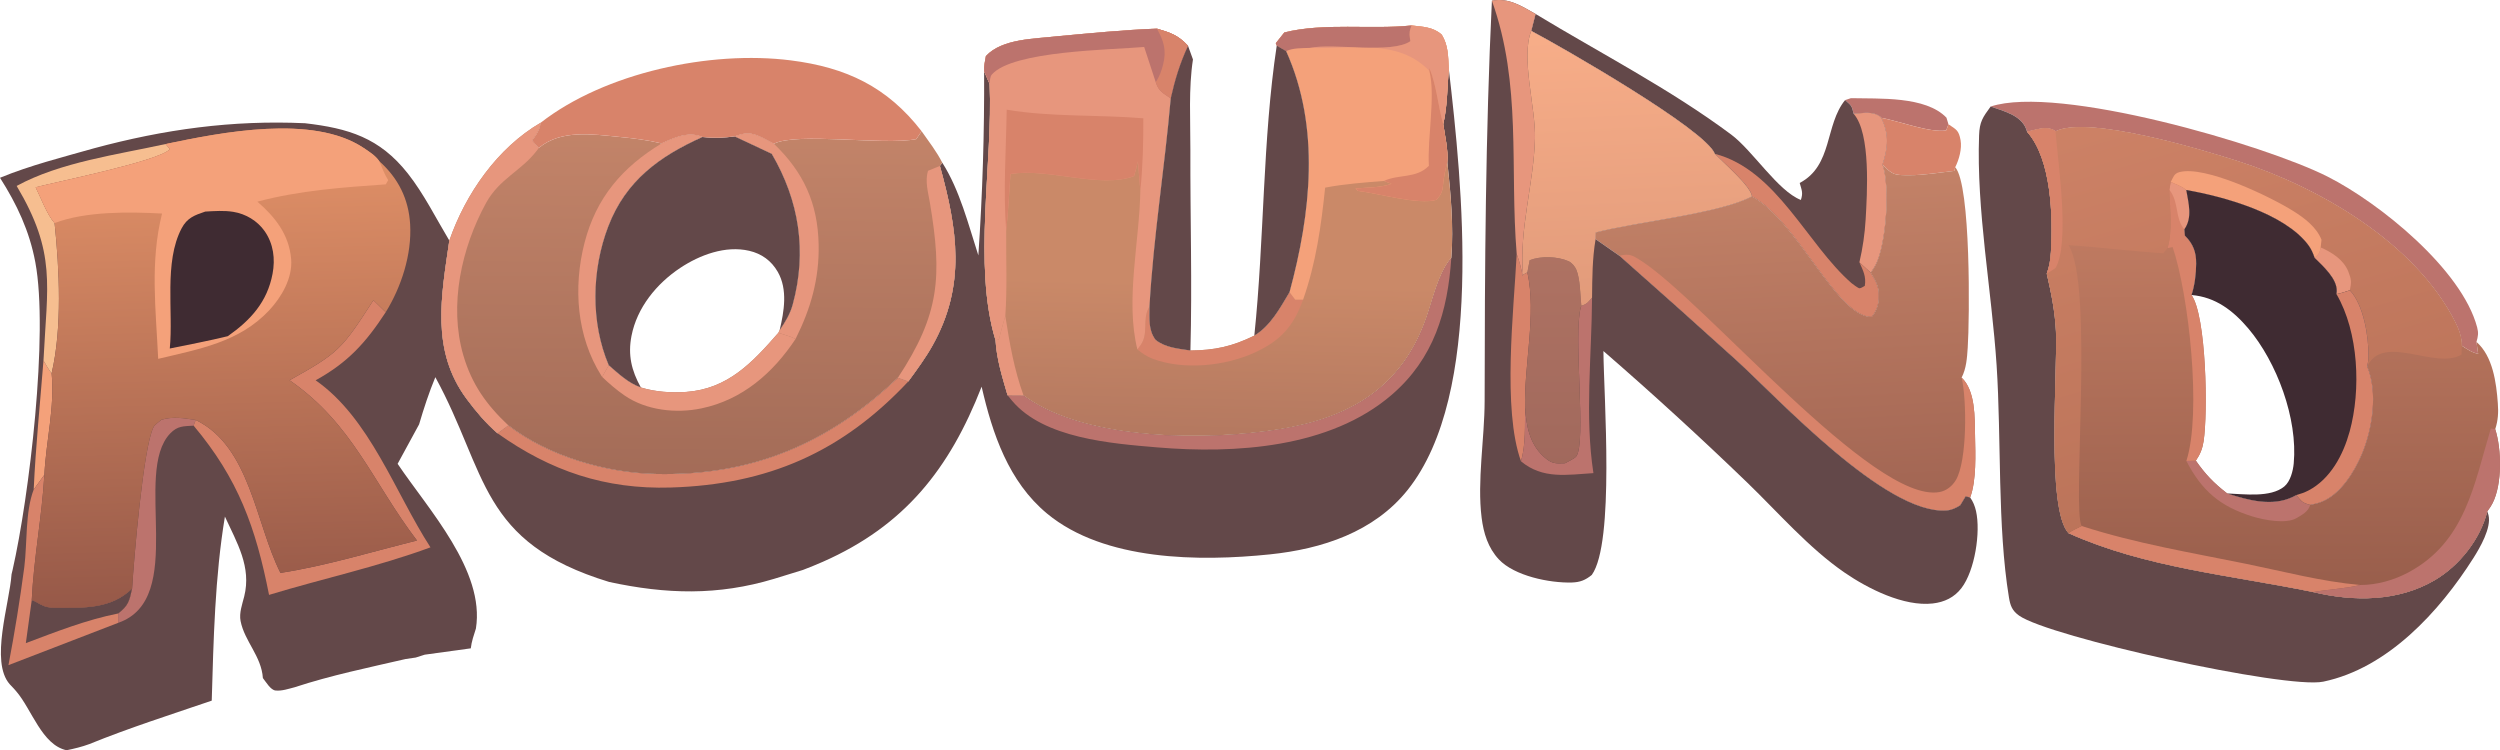 <svg width="1996" height="599" viewBox="0 0 1996 599" fill="none" xmlns="http://www.w3.org/2000/svg">
<path d="M1477.78 78.374C1500.12 78.953 1537.44 76.591 1554.05 93.957L1555.64 99.218L1553.85 104.094C1540.66 106.222 1515.95 96.556 1502.01 94.067C1501.75 93.749 1501.49 93.368 1501.16 93.114C1494.91 88.511 1487.19 90.417 1479.93 90.847C1478.56 84.272 1477.91 84.165 1473.12 79.919L1477.78 78.374Z" fill="#BC736D"/>
<path d="M1502.01 94.067C1515.95 96.556 1540.66 106.222 1553.85 104.094L1555.64 99.218C1561.96 103.509 1563.85 103.909 1565.32 111.87C1566.55 118.659 1564.11 127.482 1561.05 133.51L1560.37 136.432C1548.32 137.72 1536.17 139.955 1524.02 139.893C1512.43 139.838 1511.23 139.783 1502.99 131.373C1507.42 117.719 1508.42 107.299 1502.01 94.067Z" fill="#D8836A"/>
<path d="M1589.35 85.043C1643.08 67.374 1808.09 115.555 1858.41 141.035C1899.99 162.09 1965.58 215.207 1977.76 261.361C1978.97 265.893 1978.51 268.561 1977.21 272.982L1978.58 282.54C1973.46 281.411 1969.75 278.76 1965.45 275.978C1965.45 269.026 1963.17 263.053 1960.08 256.924C1928.26 194.047 1851.93 149.66 1787.06 128.809C1760.29 120.204 1666.86 91.719 1641.1 104.937C1640.8 104.67 1640.54 104.328 1640.19 104.133C1633.38 100.359 1625.53 103.704 1618.43 105.203C1618.14 104.361 1617.88 103.505 1617.55 102.679C1613.29 91.836 1599.28 88.605 1589.35 85.043Z" fill="#BC736D"/>
<path d="M1225.99 11.135C1277.96 42.62 1333.42 71.07 1382.17 107.422C1399.46 120.322 1419.39 152.454 1437.82 159.65C1439.74 153.85 1438.47 151.852 1436.88 146.081C1463.39 132.092 1456.87 99.852 1473.12 79.919C1477.91 84.165 1478.56 84.272 1479.93 90.847C1487.19 90.417 1494.91 88.511 1501.16 93.114C1501.49 93.368 1501.75 93.749 1502.01 94.067C1508.42 107.299 1507.42 117.719 1502.99 131.373C1509.21 148.479 1506.01 195.02 1497.55 211.368C1496.38 213.622 1495.04 215.679 1493.51 217.696C1496.38 222.348 1499.31 227.133 1499.86 232.687C1500.61 240.423 1499.21 247.255 1494.29 253.068C1466.09 252.766 1435.28 176.441 1398.78 156.781C1397.6 148.323 1375.75 129.72 1369.11 122.807C1361.75 103.408 1246.5 37.291 1222.54 24.681L1225.99 11.135Z" fill="#634849"/>
<path d="M1479.93 90.847C1487.19 90.417 1494.91 88.511 1501.16 93.114C1501.49 93.368 1501.75 93.749 1502.01 94.067C1508.42 107.299 1507.42 117.719 1502.99 131.373C1509.21 148.479 1506.01 195.02 1497.55 211.368C1496.38 213.622 1495.04 215.679 1493.51 217.696L1484.55 209.419C1487.22 197.955 1488.85 186.793 1489.54 175.055C1490.68 154.65 1493.8 106.417 1479.93 90.847Z" fill="#E7967D"/>
<path d="M1369.11 122.807C1418.54 135.586 1442.64 194.968 1478.2 226.018C1479.02 226.74 1483.74 230.243 1484.65 230.172C1486.18 230.048 1487.45 228.884 1488.85 228.239C1490.12 220.848 1487.45 215.952 1484.55 209.419L1493.51 217.696C1496.38 222.348 1499.31 227.133 1499.86 232.687C1500.61 240.423 1499.21 247.255 1494.29 253.068C1466.09 252.766 1435.28 176.441 1398.78 156.781C1397.6 148.323 1375.75 129.72 1369.11 122.807Z" fill="#D8836A"/>
<path d="M1985.87 408.231C1986.16 409.236 1986.55 410.222 1986.81 411.243C1989.32 421.302 1979.94 437.357 1974.77 445.539C1947.67 488.32 1906.34 533.498 1854.92 544.231C1825.19 550.442 1635.89 508.552 1611.98 491.459C1606.48 487.526 1605.01 483.515 1603.94 476.969C1594.63 420.424 1597.95 350.27 1594.1 291.779C1590.16 231.893 1577.89 167.816 1580.1 108.128C1580.49 97.152 1583 93.716 1589.35 85.043C1599.28 88.605 1613.29 91.836 1617.55 102.679C1617.88 103.505 1618.14 104.361 1618.43 105.203C1638 127.173 1639.14 172.976 1637.45 201.338C1637.09 207.314 1636.24 212.894 1634.13 218.529C1637.71 233.838 1640.71 248.8 1641.46 264.54C1642.95 295.02 1633.51 406.113 1651.49 425.681C1713.17 453.409 1781.29 459.177 1846.91 472.717C1879.28 480.486 1914.55 480.444 1943.99 463.143C1963.66 451.574 1980.27 430.503 1985.87 408.231Z" fill="#634849"/>
<path d="M1502.99 131.373C1511.23 139.783 1512.43 139.838 1524.02 139.893C1536.17 139.955 1548.32 137.72 1560.37 136.432L1561.05 133.51C1573.62 147.698 1572.58 254.653 1571.02 277.689C1570.46 285.907 1569.97 294.021 1566.16 301.484C1577.33 312.132 1576.58 333.405 1576.88 347.928C1577.17 362.584 1578.08 383.519 1572.97 397.189L1569.39 396.252L1565.02 403.461C1561.57 405.602 1558.18 407.264 1554.05 407.557C1505.36 411.002 1419.45 317.796 1386.01 287.339C1355.16 259.434 1324.14 231.719 1292.94 204.195L1273.92 190.954L1274.11 185.553C1307.66 176.945 1373.18 170.503 1398.78 156.781C1435.28 176.441 1466.09 252.766 1494.29 253.068C1499.21 247.255 1500.61 240.423 1499.86 232.687C1499.31 227.133 1496.38 222.348 1493.51 217.696C1495.04 215.679 1496.38 213.622 1497.55 211.368C1506.01 195.02 1509.21 148.479 1502.99 131.373Z" fill="url(#paint0_linear_275_19007)"/>
<path d="M1292.94 204.195C1300.79 202.369 1303.13 203.586 1310.03 208.024C1361.55 241.197 1495.85 402.108 1548.35 392.885C1554.05 391.886 1558.71 388.086 1561.57 383.268C1570.66 367.942 1570.36 319.442 1566.16 301.484C1577.33 312.132 1576.58 333.405 1576.88 347.928C1577.17 362.584 1578.08 383.519 1572.97 397.189L1569.39 396.252L1565.02 403.461C1561.57 405.602 1558.18 407.264 1554.05 407.557C1505.36 411.002 1419.45 317.796 1386.01 287.339C1355.16 259.434 1324.14 231.719 1292.94 204.195Z" fill="#D8836A"/>
<path d="M1191.13 0.555C1204.44 -2.021 1214.83 4.859 1225.99 11.135L1222.54 24.681C1246.5 37.291 1361.75 103.408 1369.11 122.807C1375.75 129.72 1397.6 148.323 1398.78 156.781C1373.18 170.503 1307.66 176.945 1274.11 185.553L1273.92 190.954L1292.94 204.195C1324.14 231.719 1355.16 259.434 1386.01 287.339C1419.45 317.796 1505.36 411.002 1554.05 407.557C1558.18 407.264 1561.57 405.602 1565.02 403.461L1569.39 396.252L1572.97 397.189C1575.35 400.52 1576.75 404.07 1577.66 408.048C1581.44 424.861 1576.75 455.436 1566.07 469.461C1560.33 477.008 1552.39 480.75 1543.11 481.81C1519.95 484.455 1491.26 469.903 1472.86 457.264C1444.27 437.637 1420.01 409.47 1395.1 385.396C1357.73 349.332 1319.42 314.29 1280.17 280.269C1280.46 316.651 1289.29 433.333 1270.89 459.024C1265.78 463.188 1261.51 464.89 1254.9 465.075C1237.22 465.576 1209.07 459.838 1196.67 446.606C1188.05 437.413 1184.46 425.61 1182.93 413.351C1179.26 383.964 1185.29 350.189 1185.33 320.203C1185.44 213.294 1186.02 107.39 1191.13 0.555Z" fill="#634849"/>
<path d="M1210.93 202.744C1213.11 208.746 1214.72 214.312 1215.67 220.63L1215.96 219.339L1219.45 217.448C1226.87 250.814 1216.78 290.849 1217.6 325.304C1217.38 339.417 1218.32 354.672 1214.37 368.303C1199.42 326.801 1208.59 248.299 1210.93 202.744Z" fill="#D8836A"/>
<path d="M1262.52 244.148C1267.24 242.691 1267.89 241.305 1271.09 237.632C1270.86 283.353 1265.19 332.562 1272.19 377.747C1251.19 379.032 1231.7 382.803 1214.37 368.303C1218.32 354.672 1217.38 339.417 1217.6 325.304C1218.59 339.879 1221.13 354.441 1232.7 364.776C1238.9 370.307 1241.71 370.19 1249.46 369.887C1251.64 368.573 1256.92 366.273 1258.38 364.497C1266.88 354.242 1255.91 267.78 1262.06 245.589C1262.2 245.104 1262.36 244.626 1262.52 244.148Z" fill="#BC736D"/>
<path d="M1191.13 0.555C1204.44 -2.021 1214.83 4.859 1225.99 11.135L1222.54 24.681C1214.08 46.049 1226.19 86.064 1225.53 110.672C1224.57 146.803 1212.79 182.833 1215.96 219.339L1215.67 220.63C1214.72 214.312 1213.11 208.746 1210.93 202.744C1205.26 133.849 1215.17 67.534 1191.13 0.555Z" fill="#E7967D"/>
<path d="M1219.45 217.448L1221.28 207.757C1230.23 204.214 1243.63 204.676 1252.39 208.586C1254.93 209.722 1257.51 212.809 1258.58 215.412C1261.71 223.077 1261.67 235.751 1262.52 244.148C1262.36 244.626 1262.2 245.104 1262.06 245.589C1255.91 267.78 1266.88 354.242 1258.38 364.497C1256.92 366.273 1251.64 368.573 1249.46 369.887C1241.71 370.19 1238.9 370.307 1232.7 364.776C1221.13 354.441 1218.59 339.879 1217.6 325.304C1216.78 290.849 1226.87 250.814 1219.45 217.448Z" fill="url(#paint1_linear_275_19007)"/>
<path d="M1222.54 24.681C1246.5 37.291 1361.75 103.408 1369.11 122.807C1375.75 129.72 1397.6 148.323 1398.78 156.781C1373.18 170.503 1307.66 176.945 1274.11 185.553L1273.92 190.954C1271.28 206.491 1271.28 221.928 1271.09 237.632C1267.89 241.305 1267.24 242.691 1262.52 244.148C1261.67 235.751 1261.71 223.077 1258.58 215.412C1257.51 212.809 1254.93 209.722 1252.39 208.586C1243.63 204.676 1230.23 204.214 1221.28 207.757L1219.45 217.448L1215.96 219.339C1212.79 182.833 1224.57 146.803 1225.53 110.672C1226.19 86.064 1214.08 46.049 1222.54 24.681Z" fill="url(#paint2_linear_275_19007)"/>
<path d="M1641.1 104.937C1666.86 91.719 1760.29 120.204 1787.06 128.809C1851.93 149.66 1928.26 194.047 1960.08 256.924C1963.17 263.053 1965.45 269.026 1965.45 275.978C1969.75 278.76 1973.46 281.411 1978.58 282.54L1977.21 272.982C1990.3 284.414 1993.1 305.583 1994.27 322.064C1994.83 329.312 1994.47 335.699 1992.19 342.661C1997.33 358.683 1997.85 386.408 1990.1 401.653C1989.06 403.686 1987.95 405.413 1986.59 407.232L1985.87 408.231C1980.27 430.503 1963.66 451.574 1943.99 463.143C1914.55 480.444 1879.28 480.486 1846.91 472.717C1781.29 459.177 1713.17 453.409 1651.49 425.681C1633.51 406.113 1642.95 295.02 1641.46 264.54C1640.71 248.8 1637.71 233.838 1634.13 218.529C1636.24 212.894 1637.09 207.314 1637.45 201.338C1639.14 172.976 1638 127.173 1618.43 105.203C1625.53 103.704 1633.38 100.359 1640.19 104.133C1640.54 104.328 1640.8 104.67 1641.1 104.937ZM1745.5 151.686C1747.29 162.25 1750.65 173.601 1743.97 183.107L1744.4 188.084C1751.04 194.74 1753.51 201.289 1753.42 210.555C1753.35 218.655 1752.28 227.846 1749.7 235.543C1761.59 252.268 1762.89 329.501 1759.34 352.388C1758.4 358.342 1756.58 362.837 1753.16 367.789C1760.52 378.349 1767.39 385.643 1777.58 393.474C1777.78 393.633 1777.97 393.806 1778.17 393.971C1794.61 399.268 1814.05 404.759 1830.69 396.665C1831.61 396.219 1832.52 395.715 1833.43 395.24C1837.57 400.293 1837.83 401.347 1844.41 403.097C1847.5 402.502 1850.63 401.818 1853.59 400.647C1868.63 394.664 1879.51 377.116 1885.57 362.899C1894.17 342.716 1898.66 313.326 1890 292.606C1890.55 290.036 1890.91 287.449 1890.97 284.821C1891.33 269.367 1887.16 243.263 1876.12 231.776C1872.54 232.944 1869.12 234.17 1865.44 234.827C1865.51 234.063 1865.64 233.305 1865.67 232.54C1866.03 222.396 1854.6 212.415 1848.02 205.88C1846.75 202.099 1845.19 198.547 1842.74 195.342C1823.63 170.214 1775.66 156.983 1745.5 151.686Z" fill="url(#paint3_linear_275_19007)"/>
<path d="M1745.6 368.03L1753.16 367.789C1760.52 378.349 1767.39 385.643 1777.58 393.474C1777.78 393.633 1777.97 393.806 1778.17 393.971C1794.61 399.268 1814.05 404.759 1830.69 396.665C1831.61 396.219 1832.52 395.715 1833.43 395.24C1837.57 400.293 1837.83 401.347 1844.41 403.097C1843.13 408.302 1838.12 410.999 1833.56 413.654C1825.16 418.56 1807.61 415.17 1798.59 412.411C1772.53 404.421 1757.88 391.805 1745.6 368.03Z" fill="#BC736D"/>
<path d="M1651.49 425.681C1654.71 423.326 1658.45 421.745 1662 419.968C1705.51 434 1749.05 441.134 1793.67 450.237C1824.05 456.438 1853.23 464.249 1884.33 467.057C1872.05 470.147 1859.32 470.382 1846.91 472.717C1781.29 459.177 1713.17 453.409 1651.49 425.681Z" fill="#D8836A"/>
<path d="M1733.13 145.264C1737.2 147.132 1742.21 148.781 1745.5 151.686C1747.29 162.25 1750.65 173.601 1743.97 183.107L1744.4 188.084C1751.04 194.74 1753.51 201.289 1753.42 210.555C1753.35 218.655 1752.28 227.846 1749.7 235.543C1761.59 252.268 1762.89 329.501 1759.34 352.388C1758.4 358.342 1756.58 362.837 1753.16 367.789L1745.6 368.03C1757.94 329.927 1747.59 235.335 1734.63 197.229L1730.49 198.111C1734.85 184.323 1732.28 165.936 1732.02 151.498L1733.13 145.264Z" fill="#D8836A"/>
<path d="M1733.13 145.264C1737.2 147.132 1742.21 148.781 1745.5 151.686C1747.29 162.25 1750.65 173.601 1743.97 183.107C1736.22 174.02 1740.06 161.694 1732.02 151.498L1733.13 145.264Z" fill="#E7967D"/>
<path d="M1884.33 467.057C1897.55 467.096 1911.17 463.257 1922.79 457.049C1968.55 432.643 1975.29 386.473 1988.7 342.095L1992.19 342.661C1997.33 358.683 1997.85 386.408 1990.1 401.653C1989.06 403.686 1987.95 405.413 1986.59 407.232L1985.87 408.231C1980.27 430.503 1963.66 451.574 1943.99 463.143C1914.55 480.444 1879.28 480.486 1846.91 472.717C1859.32 470.382 1872.05 470.147 1884.33 467.057Z" fill="#BC736D"/>
<path d="M1641.1 104.937C1666.86 91.719 1760.29 120.204 1787.06 128.809C1851.93 149.66 1928.26 194.047 1960.08 256.924C1963.17 263.053 1965.45 269.026 1965.45 275.978L1965.29 283.103C1944.45 295.612 1902.63 265.616 1890 292.606C1890.55 290.036 1890.91 287.449 1890.97 284.821C1891.33 269.367 1887.16 243.263 1876.12 231.776C1872.54 232.944 1869.12 234.17 1865.44 234.827C1865.51 234.063 1865.64 233.305 1865.67 232.54C1866.03 222.396 1854.6 212.415 1848.02 205.88C1846.75 202.099 1845.19 198.547 1842.74 195.342C1823.63 170.214 1775.66 156.983 1745.5 151.686C1742.21 148.781 1737.2 147.132 1733.13 145.264L1732.02 151.498C1732.28 165.936 1734.85 184.323 1730.49 198.111L1727.2 202.2C1701.9 200.613 1676.72 197.389 1651.45 195.707C1671.97 227.081 1654.09 407.466 1662 419.968C1658.45 421.745 1654.71 423.326 1651.49 425.681C1633.51 406.113 1642.95 295.02 1641.46 264.54C1640.71 248.8 1637.71 233.838 1634.13 218.529C1636.24 212.894 1637.09 207.314 1637.45 201.338C1639.14 172.976 1638 127.173 1618.43 105.203C1625.53 103.704 1633.38 100.359 1640.19 104.133C1640.54 104.328 1640.8 104.67 1641.1 104.937Z" fill="url(#paint4_linear_275_19007)"/>
<path d="M1852.81 197.558C1861.79 201.439 1871.14 207.347 1874.92 216.892C1877.49 223.389 1877.43 225.253 1876.12 231.776C1872.54 232.944 1869.12 234.17 1865.44 234.827C1865.51 234.063 1865.64 233.305 1865.67 232.54C1866.03 222.396 1854.6 212.415 1848.02 205.88C1851.6 202.503 1851.89 202.35 1852.81 197.558Z" fill="#E7967D"/>
<path d="M1618.43 105.203C1625.53 103.704 1633.38 100.359 1640.19 104.133C1640.54 104.328 1640.8 104.67 1641.1 104.937C1643.05 129.688 1652.82 193.986 1641.1 214.039L1634.13 218.529C1636.24 212.894 1637.09 207.314 1637.45 201.338C1639.14 172.976 1638 127.173 1618.43 105.203Z" fill="#D8836A"/>
<path d="M1733.13 145.264C1735.21 141.513 1735.64 138.618 1740 137.437C1760.65 131.854 1812.72 157.129 1830.76 168.379C1839.81 174.02 1849.49 181.298 1853.49 191.455L1852.81 197.558C1851.89 202.35 1851.6 202.503 1848.02 205.88C1846.75 202.099 1845.19 198.547 1842.74 195.342C1823.63 170.214 1775.66 156.983 1745.5 151.686C1742.21 148.781 1737.2 147.132 1733.13 145.264Z" fill="#F4A17A"/>
<path d="M1745.5 151.686C1775.66 156.983 1823.63 170.214 1842.74 195.342C1845.19 198.547 1846.75 202.099 1848.02 205.88C1854.6 212.415 1866.03 222.396 1865.67 232.54C1865.64 233.305 1865.51 234.063 1865.44 234.827C1869.12 234.17 1872.54 232.944 1876.12 231.776C1887.16 243.263 1891.33 269.367 1890.97 284.821C1890.91 287.449 1890.55 290.036 1890 292.606C1898.66 313.326 1894.17 342.716 1885.57 362.899C1879.51 377.116 1868.63 394.664 1853.59 400.647C1850.63 401.818 1847.5 402.502 1844.41 403.097C1837.83 401.347 1837.57 400.293 1833.43 395.24C1832.52 395.715 1831.61 396.219 1830.69 396.665C1814.05 404.759 1794.61 399.268 1778.17 393.971C1777.97 393.806 1777.78 393.633 1777.58 393.474C1767.39 385.643 1760.52 378.349 1753.16 367.789C1756.58 362.837 1758.4 358.342 1759.34 352.388C1762.89 329.501 1761.59 252.268 1749.7 235.543C1752.28 227.846 1753.35 218.655 1753.42 210.555C1753.51 201.289 1751.04 194.74 1744.4 188.084L1743.97 183.107C1750.65 173.601 1747.29 162.25 1745.5 151.686ZM1749.7 235.543C1761.59 252.268 1762.89 329.501 1759.34 352.388C1758.4 358.342 1756.58 362.837 1753.16 367.789C1760.52 378.349 1767.39 385.643 1777.58 393.474C1777.78 393.633 1777.97 393.806 1778.17 393.971C1791.78 394.469 1812.78 397.495 1823.79 388.399C1828.61 384.404 1830.76 376.02 1831.31 369.992C1834.64 334.261 1817.83 289.167 1795.07 262.282C1782.92 247.961 1768.82 237.105 1749.7 235.543Z" fill="#3F2B32"/>
<path d="M1876.12 231.776C1887.16 243.263 1891.33 269.367 1890.97 284.821C1890.91 287.449 1890.55 290.036 1890 292.606C1898.66 313.326 1894.17 342.716 1885.57 362.899C1879.51 377.116 1868.63 394.664 1853.59 400.647C1850.63 401.818 1847.5 402.502 1844.41 403.097C1837.83 401.347 1837.57 400.293 1833.43 395.24C1836.82 394.3 1839.88 393.256 1843.04 391.626C1860.69 382.429 1870.88 363.02 1875.96 344.522C1885.08 311.338 1883.22 265.314 1865.44 234.827C1869.12 234.17 1872.54 232.944 1876.12 231.776Z" fill="#D8836A"/>
<path d="M1025.41 25.918C1057.16 17.954 1094.22 23.754 1126.98 20.329C1135.67 21.347 1144.33 21.49 1151.09 27.71C1156.36 36.267 1156.2 45.102 1156.7 54.856C1167.44 147.356 1185.23 314.23 1123.9 391.135C1097.04 424.816 1055.41 438.314 1013.95 442.611C957.725 448.441 881.723 447.94 835.985 410.046C805.259 384.589 792.34 346.275 783.733 308.723C758.104 374.423 722.249 419.708 657.043 448.497C651.767 450.811 646.437 452.994 641.053 455.045L618.084 462.125C573.069 475.714 531.844 474.438 486.362 464.636C382.393 432.936 389.392 377.673 347.577 301.142C342.438 313.528 338.403 325.962 334.603 338.815L317.46 370.307C341.999 406.773 387.379 455.599 379.967 501.837C378.29 507.079 376.502 512.141 375.88 517.635L339.084 522.698L331.91 524.988L323.957 526.139C294.283 533.01 264.196 539.179 235.245 548.704C230.399 549.94 224.957 551.853 219.92 551.291C216.025 550.858 212.394 544.521 209.886 541.362C208.694 523.849 195.31 512.131 192.086 495.887C190.796 489.384 193.408 482.48 194.974 476.221C200.895 452.567 189.197 433.427 179.571 412.437C171.579 460.641 170.495 510.566 169.052 559.391C136.382 570.553 103.276 581.071 71.293 594.084C65.285 596.31 59.413 597.695 53.144 599C33.413 594.728 25.401 566.366 12.929 551.909L11.069 549.784C9.952 548.633 8.825 547.488 7.764 546.284C-8.151 528.254 7.643 481.791 9.22 458.471C9.515 457.335 9.79 456.193 10.047 455.045C23.327 396.623 38.871 266.407 28.192 209.364C23.519 184.388 13.508 163.145 0 141.933C24.144 131.968 49.91 125.556 75.009 118.405C131.041 103.294 185.397 95.717 243.533 98.388C278.167 102.412 303.031 109.908 325.602 138.501C338.456 154.784 348.063 174.287 358.741 192.063C371.764 154.611 397.1 118.139 431.737 97.929C431.493 98.948 431.268 99.969 431.007 100.981C429.871 105.36 427.481 108.519 424.807 112.074C426.552 114.225 428.034 116.343 430.248 118.031C448.052 103.372 472.665 107.172 494.39 109.309C505.782 110.432 517.085 111.792 528.226 114.508C529.704 113.818 531.194 113.152 532.694 112.51C542.222 108.48 550.732 105.298 560.88 109.377C570.008 110.5 577.485 110.149 586.515 108.909C595.386 105.727 599.388 105.516 608.324 109.813C611.538 111.392 614.715 113.04 617.856 114.755C636.396 105.405 705.279 116.18 731.54 111.082L735.806 104.758C741.544 112.933 747.82 121.001 752.34 129.922C766.278 151.81 773.169 179.33 781.112 203.924C784.453 154.963 785.988 105.944 785.716 56.87C785.511 52.634 786.364 48.912 787.127 44.767C800.283 30.658 826.232 31.1 844.377 28.927C870.762 26.513 897.133 23.868 923.622 22.863C934.337 25.983 940.788 28.143 948.532 36.605L952.463 47.461L953.537 47.858C958.601 54.602 956.331 71.633 956.358 80.514C970.914 65.211 997.065 38.075 1018.59 34.503L1025.41 25.918ZM1025.41 25.918L1018.59 34.503C997.065 38.075 970.914 65.211 956.358 80.514C956.331 71.633 958.601 54.602 953.537 47.858L952.463 47.461L948.532 36.605C940.788 28.143 934.337 25.983 923.622 22.863C897.133 23.868 870.762 26.513 844.377 28.927C826.232 31.1 800.283 30.658 787.127 44.767C786.364 48.912 785.511 52.634 785.716 56.87L790.096 66.932C792.9 129.789 776.513 211.482 794.828 271.638C795.714 286.86 800.231 301.032 804.448 315.58L817.165 315.678C817.735 316.098 818.298 316.53 818.878 316.944C867.994 352.05 964.01 351.959 1021.38 342.732C1078.29 333.581 1119.51 309.188 1138.93 253.287C1144.11 238.409 1147.93 220.054 1157.48 207.396C1157.88 206.865 1158.32 206.358 1158.73 205.841C1160.69 180.387 1158.23 154.501 1155.54 129.2C1156.32 119.668 1153.65 108.574 1152.27 99.081C1155.59 85.134 1155.51 69.193 1156.7 54.856C1156.2 45.102 1156.36 36.267 1151.09 27.71C1144.33 21.49 1135.67 21.347 1126.98 20.329C1094.22 23.754 1057.16 17.954 1025.41 25.918ZM431.737 97.929C397.1 118.139 371.764 154.611 358.741 192.063C352.325 236.561 343.764 279.83 372.695 318.691C380.055 328.574 387.874 337.869 397.211 345.937L405.811 339.577C437.807 364.191 483.647 377.49 523.364 378.411C599.958 380.187 661.465 354.334 716.911 301.539L725.235 304.503C731.931 295.326 738.9 285.878 744.465 275.955C771.534 227.673 764.383 183.012 750.415 132.456L752.34 129.922C747.82 121.001 741.544 112.933 735.806 104.758L731.54 111.082C705.279 116.18 636.396 105.405 617.856 114.755C614.715 113.04 611.538 111.392 608.324 109.813C599.388 105.516 595.386 105.727 586.515 108.909C577.485 110.149 570.008 110.5 560.88 109.377C550.732 105.298 542.222 108.48 532.694 112.51C531.194 113.152 529.704 113.818 528.226 114.508C517.085 111.792 505.782 110.432 494.39 109.309C472.665 107.172 448.052 103.372 430.248 118.031C428.034 116.343 426.552 114.225 424.807 112.074C427.481 108.519 429.871 105.36 431.007 100.981C431.268 99.969 431.493 98.948 431.737 97.929Z" fill="#634849"/>
<path d="M26.903 390.868C28.488 356.536 32.002 322.132 34.712 287.866C36.773 291.197 38.717 295.052 41.212 298.052C43.856 325.103 36.724 352.112 35.422 379.062L26.903 390.868Z" fill="#F4A17A"/>
<path d="M105.484 469.854C106.822 447.638 114.368 356.269 122.659 340.823C123.538 339.186 127.195 336.597 128.69 335.207C138.277 332.299 146.575 333.877 156.273 335.308L154.576 339.837C146.575 340.38 141.834 339.876 135.897 346.064C105.783 377.451 149.779 478.163 94.356 497.273L94.323 489.81C102.569 483.6 103.38 479.585 105.484 469.854Z" fill="#BC736D"/>
<path d="M13.3 148.446C48.126 129.463 93.649 123.474 132.24 114.983L135.806 119.079C127.208 128.588 45.924 145.027 28.505 149.536C32.875 158.359 37.297 170.738 43.579 178.116C47.448 214.774 49.741 262.061 41.212 298.052C38.717 295.052 36.773 291.197 34.712 287.866C37.666 227.602 45.205 202.158 13.3 148.446Z" fill="#F6BE90"/>
<path d="M26.903 390.868L35.422 379.062C33.451 412.668 26.945 445.65 25.32 479.237C25.655 479.273 26.02 479.204 26.332 479.338C28.068 480.066 30.179 481.4 31.888 482.324C36.291 484.706 39.284 485.177 44.312 485.213C67.105 485.382 88.79 486.231 105.484 469.854C103.38 479.585 102.569 483.6 94.323 489.81L94.356 497.273L6.748 531.052C11.726 505.047 15.948 478.92 19.416 452.671C21.816 433.528 20.057 408.702 26.903 390.868Z" fill="#D8836A"/>
<path d="M25.32 479.237C25.655 479.273 26.02 479.204 26.332 479.338C28.068 480.066 30.179 481.4 31.888 482.324C36.291 484.706 39.284 485.177 44.312 485.213C67.105 485.382 88.79 486.231 105.484 469.854C103.38 479.585 102.569 483.6 94.323 489.81C69.124 494.778 44.589 504.463 20.627 513.468L25.32 479.237Z" fill="#634849"/>
<path d="M716.911 301.539L725.235 304.503C672.342 360.961 613.157 386.879 535.582 389.238C483.207 390.832 439.543 376.026 397.211 345.937L405.811 339.577C437.807 364.191 483.647 377.49 523.364 378.411C599.958 380.187 661.465 354.334 716.911 301.539Z" fill="#D8836A"/>
<path d="M817.165 315.678C817.735 316.098 818.298 316.53 818.878 316.944C867.994 352.05 964.01 351.959 1021.38 342.732C1078.29 333.581 1119.51 309.188 1138.93 253.287C1144.11 238.409 1147.93 220.054 1157.48 207.396C1157.88 206.865 1158.32 206.358 1158.73 205.841C1155.89 248.605 1144.83 286.21 1111.12 315.249C1061.78 357.756 986.057 362.441 923.971 357.196C887.025 354.076 833.328 350.003 808.04 319.963C806.82 318.52 805.623 317.06 804.448 315.58L817.165 315.678Z" fill="#BC736D"/>
<path d="M231.178 303.592C270.869 281.453 272.845 278.821 298.129 239.678L307.954 249.269C292.056 273.649 277.786 289.382 252 303.634C295.378 333.854 315.389 393.327 343.682 437.006C301.552 452.534 257.699 461.907 214.807 474.962C204.161 421.045 190.288 382.37 154.576 339.837L156.273 335.308C199.856 356.461 204.005 418.14 223.925 457.404C260.177 451.821 297.191 440.422 332.9 431.537C297.351 384.872 281.671 338.464 231.178 303.592Z" fill="#D8836A"/>
<path d="M132.24 114.983C177.027 105.627 249.522 91.162 290.089 117.969C294.423 120.832 299.937 124.339 302.783 128.663C317.949 142.216 326.305 158.811 327.465 179.252C328.826 203.222 320.463 228.997 307.954 249.269L298.129 239.678C272.845 278.821 270.869 281.453 231.178 303.592C281.671 338.464 297.351 384.872 332.9 431.537C297.191 440.422 260.177 451.821 223.925 457.404C204.005 418.14 199.856 356.461 156.273 335.308C146.575 333.877 138.277 332.299 128.69 335.207C127.195 336.597 123.538 339.186 122.659 340.823C114.368 356.269 106.822 447.638 105.484 469.854C88.79 486.231 67.105 485.382 44.312 485.213C39.284 485.177 36.291 484.706 31.888 482.324C30.179 481.4 28.068 480.066 26.332 479.338C26.02 479.204 25.655 479.273 25.32 479.237C26.945 445.65 33.451 412.668 35.422 379.062C36.724 352.112 43.856 325.103 41.212 298.052C49.741 262.061 47.448 214.774 43.579 178.116C37.297 170.738 32.875 158.359 28.505 149.536C45.924 145.027 127.208 128.588 135.806 119.079L132.24 114.983Z" fill="url(#paint5_linear_275_19007)"/>
<path d="M132.24 114.983C177.027 105.627 249.522 91.162 290.089 117.969C294.423 120.832 299.937 124.339 302.783 128.663C304.955 133.823 306.929 139.054 309.912 143.81L308.013 147.187C273.151 149.617 239.348 152.009 205.48 160.997C219.75 173.334 230.784 187.3 232.448 206.83C233.727 221.892 224.811 237.186 214.865 247.805C191.008 273.265 158.742 278.734 126.296 286.499C124.473 246.998 119.653 209.422 129.384 170.503C103.341 169.059 68.193 168.613 43.579 178.116C37.297 170.738 32.875 158.359 28.505 149.536C45.924 145.027 127.208 128.588 135.806 119.079L132.24 114.983Z" fill="#F4A17A"/>
<path d="M163.868 168.926C171.257 168.496 178.89 167.953 186.234 169.134C196.186 170.734 205.522 176.288 211.326 184.603C218.36 194.685 219.848 206.716 217.608 218.6C213.364 241.116 200.045 255.661 181.867 268.405C166.554 272.162 151.011 275.09 135.561 278.259C138.502 248.546 130.738 209.413 144.996 182.319C149.438 173.877 155.394 171.795 163.868 168.926Z" fill="#3F2B32"/>
<path d="M431.737 97.929C431.493 98.948 431.268 99.969 431.007 100.981C429.871 105.36 427.481 108.519 424.807 112.074C426.552 114.225 428.034 116.343 430.248 118.031C448.052 103.372 472.665 107.172 494.39 109.309C505.782 110.432 517.085 111.792 528.226 114.508C529.704 113.818 531.194 113.152 532.694 112.51C542.222 108.48 550.732 105.298 560.88 109.377C570.008 110.5 577.485 110.149 586.515 108.909C595.386 105.727 599.388 105.516 608.324 109.813C611.538 111.392 614.715 113.04 617.856 114.755C636.396 105.405 705.279 116.18 731.54 111.082L735.806 104.758C741.544 112.933 747.82 121.001 752.34 129.922L750.415 132.456C764.383 183.012 771.534 227.673 744.465 275.955C738.9 285.878 731.931 295.326 725.235 304.503L716.911 301.539C661.465 354.334 599.958 380.187 523.364 378.411C483.647 377.49 437.807 364.191 405.811 339.577L397.211 345.937C387.874 337.869 380.055 328.574 372.695 318.691C343.764 279.83 352.325 236.561 358.741 192.063C371.764 154.611 397.1 118.139 431.737 97.929ZM560.88 109.377C526.591 124.779 499.662 144.204 485.659 180.751C472.323 215.552 471.451 257.223 486.05 291.63C494.074 298.51 501.538 305.742 511.656 309.347C523.071 312.883 536.103 313.791 547.98 312.906C581.259 310.424 600.841 289.33 621.439 265.711L622.474 263.593C626.933 257.077 630.805 250.814 632.892 243.133C644.43 200.739 638.119 160.347 616.14 122.817L586.515 108.909C577.485 110.149 570.008 110.5 560.88 109.377Z" fill="url(#paint6_linear_275_19007)"/>
<path d="M716.911 301.539C750.321 250.843 752.291 220.77 742.485 162.162C741.043 153.534 738.385 144.942 740.896 136.38L750.415 132.456C764.383 183.012 771.534 227.673 744.465 275.955C738.9 285.878 731.931 295.326 725.235 304.503L716.911 301.539Z" fill="#E7967D"/>
<path d="M621.439 265.711C625.851 267.22 631.072 268.505 635.191 270.613C617.182 297.804 592.722 319.204 560.059 326.043C539.777 330.288 516.001 327.696 498.637 315.753C492.28 311.38 486.323 306.253 480.768 300.911L486.05 291.63C494.074 298.51 501.538 305.742 511.656 309.347C523.071 312.883 536.103 313.791 547.98 312.906C581.259 310.424 600.841 289.33 621.439 265.711Z" fill="#E7967D"/>
<path d="M586.515 108.909C595.386 105.727 599.388 105.516 608.324 109.813C611.538 111.392 614.715 113.04 617.856 114.755C641.535 137.466 652.9 162.117 653.604 195.193C654.187 222.55 647.312 246.396 635.191 270.613C631.072 268.505 625.851 267.22 621.439 265.711L622.474 263.593C626.933 257.077 630.805 250.814 632.892 243.133C644.43 200.739 638.119 160.347 616.14 122.817L586.515 108.909Z" fill="#E7967D"/>
<path d="M528.226 114.508C529.704 113.818 531.194 113.152 532.694 112.51C542.222 108.48 550.732 105.298 560.88 109.377C526.591 124.779 499.662 144.204 485.659 180.751C472.323 215.552 471.451 257.223 486.05 291.63L480.768 300.911C480.559 300.606 480.338 300.31 480.142 299.997C460.342 268.642 457.574 229.339 466.677 193.895C475.938 157.835 496.888 133.481 528.226 114.508Z" fill="#E7967D"/>
<path d="M431.737 97.929C431.493 98.948 431.268 99.969 431.007 100.981C429.871 105.36 427.481 108.519 424.807 112.074C426.552 114.225 428.034 116.343 430.248 118.031C429.639 118.845 429.044 119.668 428.425 120.471C416.079 136.494 398.64 142.766 388.076 162.029C368.442 197.838 358.249 243.679 369.93 283.695C376.685 306.829 388.428 323.255 405.811 339.577L397.211 345.937C387.874 337.869 380.055 328.574 372.695 318.691C343.764 279.83 352.325 236.561 358.741 192.063C371.764 154.611 397.1 118.139 431.737 97.929Z" fill="#E7967D"/>
<path d="M560.88 109.377C570.008 110.5 577.485 110.149 586.515 108.909L616.14 122.817C638.119 160.347 644.43 200.739 632.892 243.133C630.805 250.814 626.933 257.077 622.474 263.593L621.439 265.711C600.841 289.33 581.259 310.424 547.98 312.906C536.103 313.791 523.071 312.883 511.656 309.347C501.538 305.742 494.074 298.51 486.05 291.63C471.451 257.223 472.323 215.552 485.659 180.751C499.662 144.204 526.591 124.779 560.88 109.377ZM511.656 309.347C523.071 312.883 536.103 313.791 547.98 312.906C581.259 310.424 600.841 289.33 621.439 265.711L622.474 263.593C626.011 248.66 629.069 231.151 620.953 217.029C615.847 208.15 608.087 202.535 598.148 200.229C579.256 195.843 558.73 203.521 543.118 213.886C524.227 226.427 508.556 245.602 504.173 268.235C501.222 283.477 504.183 295.856 511.656 309.347Z" fill="#634849"/>
<path d="M1025.41 25.918C1057.16 17.954 1094.22 23.754 1126.98 20.329C1135.67 21.347 1144.33 21.49 1151.09 27.71C1156.36 36.267 1156.2 45.102 1156.7 54.856C1155.51 69.193 1155.59 85.134 1152.27 99.081C1153.65 108.574 1156.32 119.668 1155.54 129.2C1158.23 154.501 1160.69 180.387 1158.73 205.841C1158.32 206.358 1157.88 206.865 1157.48 207.396C1147.93 220.054 1144.11 238.409 1138.93 253.287C1119.51 309.188 1078.29 333.581 1021.38 342.732C964.01 351.959 867.994 352.05 818.878 316.944C818.298 316.53 817.735 316.098 817.165 315.678L804.448 315.58C800.231 301.032 795.714 286.86 794.828 271.638C776.513 211.482 792.9 129.789 790.096 66.932L785.716 56.87C785.511 52.634 786.364 48.912 787.127 44.767C800.283 30.658 826.232 31.1 844.377 28.927C870.762 26.513 897.133 23.868 923.622 22.863C934.337 25.983 940.788 28.143 948.532 36.605L952.463 47.461L953.537 47.858C958.601 54.602 956.331 71.633 956.358 80.514C970.914 65.211 997.065 38.075 1018.59 34.503L1025.41 25.918ZM956.358 80.514C956.331 71.633 958.601 54.602 953.537 47.858L952.463 47.461L948.532 36.605C942.016 50.513 938.085 63.607 934.714 78.549C929.865 134.047 920.89 189.021 917.751 244.665C917.718 254.074 916.65 263.56 922.691 271.433C930.709 277.686 940.683 278.314 950.427 279.846C969.976 279.641 983.797 276.622 1001.44 267.969C1014.5 260.024 1021.95 245.989 1029.56 233.263C1046.6 170.367 1054.34 101.843 1026.85 40.815L1019.35 36.374L1018.59 34.503C997.065 38.075 970.914 65.211 956.358 80.514Z" fill="url(#paint7_linear_275_19007)"/>
<path d="M802.644 252.271C806.122 274.283 809.594 294.639 817.165 315.678L804.448 315.58C800.231 301.032 795.714 286.86 794.828 271.638L797.499 271.092C799.055 264.767 800.817 258.524 802.644 252.271Z" fill="#E7967D"/>
<path d="M1029.56 233.263L1034.07 239.252L1040.38 239.249C1032.79 260.34 1022.66 271.824 1002.05 281.343C978.271 292.332 945.015 295.765 920.157 286.385C915.654 284.684 911.804 281.99 908.082 278.991C908.639 278.265 909.173 277.523 909.746 276.814C918.067 266.54 911.195 255.281 917.751 244.665C917.718 254.074 916.65 263.56 922.691 271.433C930.709 277.686 940.683 278.314 950.427 279.846C969.976 279.641 983.797 276.622 1001.44 267.969C1014.5 260.024 1021.95 245.989 1029.56 233.263Z" fill="#D8836A"/>
<path d="M1025.41 25.918C1057.16 17.954 1094.22 23.754 1126.98 20.329C1135.67 21.347 1144.33 21.49 1151.09 27.71C1156.36 36.267 1156.2 45.102 1156.7 54.856C1155.51 69.193 1155.59 85.134 1152.27 99.081C1153.65 108.574 1156.32 119.668 1155.54 129.2C1153.96 135.469 1152.73 141.126 1152.14 147.581C1151.62 153.235 1150.54 155.275 1146.9 159.546C1132.52 163.828 1100.3 154.286 1084.16 152.409L1082.23 150.45C1091.55 149.695 1102.13 149.891 1110.97 146.771L1104.98 144.451C1089.23 145.733 1073.53 146.81 1057.99 149.816C1054.83 180.387 1050.66 210.158 1040.38 239.249L1034.07 239.252L1029.56 233.263C1046.6 170.367 1054.34 101.843 1026.85 40.815L1019.35 36.374L1018.59 34.503L1025.41 25.918Z" fill="#F4A17A"/>
<path d="M1126.98 20.329C1135.67 21.347 1144.33 21.49 1151.09 27.71C1156.36 36.267 1156.2 45.102 1156.7 54.856C1155.51 69.193 1155.59 85.134 1152.27 99.081C1147.93 83.982 1147.26 69.365 1141.25 54.221L1141.24 56.658C1115.89 30.31 1079.24 39.542 1045.6 38.238C1065.76 34.233 1110.9 43.248 1126.06 32.893C1125.47 29.191 1124.9 26.458 1126.1 22.824C1126.37 21.988 1126.68 21.161 1126.98 20.329Z" fill="#E7967D"/>
<path d="M1025.41 25.918C1057.16 17.954 1094.22 23.754 1126.98 20.329C1126.68 21.161 1126.37 21.988 1126.1 22.824C1124.9 26.458 1125.47 29.191 1126.06 32.893C1110.9 43.248 1065.76 34.233 1045.6 38.238C1039.47 38.547 1032.46 38.153 1026.85 40.815L1019.35 36.374L1018.59 34.503L1025.41 25.918Z" fill="#BC736D"/>
<path d="M1141.24 56.658L1141.25 54.221C1147.26 69.365 1147.93 83.982 1152.27 99.081C1153.65 108.574 1156.32 119.668 1155.54 129.2C1153.96 135.469 1152.73 141.126 1152.14 147.581C1151.62 153.235 1150.54 155.275 1146.9 159.546C1132.52 163.828 1100.3 154.286 1084.16 152.409L1082.23 150.45C1091.55 149.695 1102.13 149.891 1110.97 146.771L1104.98 144.451C1116.68 138.924 1130.76 142.733 1140.81 132.391C1139.55 109.176 1146.22 77.469 1141.24 56.658Z" fill="#D8836A"/>
<path d="M844.377 28.927C870.762 26.513 897.133 23.868 923.622 22.863C934.337 25.983 940.788 28.143 948.532 36.605C942.016 50.513 938.085 63.607 934.714 78.549C929.865 134.047 920.89 189.021 917.751 244.665C911.195 255.281 918.067 266.54 909.746 276.814C909.173 277.523 908.639 278.265 908.082 278.991C898.303 239.73 909.873 192.57 910.449 152.08L908.502 128.809C907.587 132.788 906.613 136.656 905.411 140.56C878.737 150.883 837.209 133.881 806.747 138.921C805.64 153.974 805.015 169.231 803.341 184.219C803.159 206.699 804.194 229.889 802.644 252.271C800.817 258.524 799.055 264.767 797.499 271.092L794.828 271.638C776.513 211.482 792.9 129.789 790.096 66.932L785.716 56.87C785.511 52.634 786.364 48.912 787.127 44.767C800.283 30.658 826.232 31.1 844.377 28.927Z" fill="#E7967D"/>
<path d="M844.377 28.927C870.762 26.513 897.133 23.868 923.622 22.863C934.337 25.983 940.788 28.143 948.532 36.605C942.016 50.513 938.085 63.607 934.714 78.549C928.484 74.213 925.218 73.195 922.71 65.552L913.504 37.496C887.68 39.825 808.476 40.366 791.878 59.527C790.288 61.362 790.448 64.57 790.096 66.932L785.716 56.87C785.511 52.634 786.364 48.912 787.127 44.767C800.283 30.658 826.232 31.1 844.377 28.927Z" fill="#BC736D"/>
<path d="M923.622 22.863C934.337 25.983 940.788 28.143 948.532 36.605C942.016 50.513 938.085 63.607 934.714 78.549C928.484 74.213 925.218 73.195 922.71 65.552C925.684 61.346 927.325 56.596 928.595 51.635C931.467 40.418 929.282 32.688 923.622 22.863Z" fill="#D8836A"/>
<path d="M803.748 87.561C839.069 93.573 876.956 91.449 912.833 94.442C912.886 113.851 912.455 132.759 910.449 152.08L908.502 128.809C907.587 132.788 906.613 136.656 905.411 140.56C878.737 150.883 837.209 133.881 806.747 138.921C805.64 153.974 805.015 169.231 803.341 184.219C800.85 152.506 803.266 119.407 803.748 87.561Z" fill="#D8836A"/>
<path d="M948.532 36.605L952.463 47.461C948.874 70.585 950.469 96.257 950.398 119.681C950.228 173.002 951.886 226.564 950.427 279.846C940.683 278.314 930.709 277.686 922.691 271.433C916.65 263.56 917.718 254.074 917.751 244.665C920.89 189.021 929.865 134.047 934.714 78.549C938.085 63.607 942.016 50.513 948.532 36.605Z" fill="#634849"/>
<path d="M1001.44 267.969C1009.46 191.643 1007.98 111.499 1019.35 36.374L1026.85 40.815C1054.34 101.843 1046.6 170.367 1029.56 233.263C1021.95 245.989 1014.5 260.024 1001.44 267.969Z" fill="#634849"/>
<path d="M431.737 97.929C482.986 58.018 567.093 40.04 631.342 48.196C675.566 53.815 708.298 69.245 735.806 104.758L731.54 111.082C705.279 116.18 636.396 105.405 617.856 114.755C614.715 113.04 611.538 111.392 608.324 109.813C599.388 105.516 595.386 105.727 586.515 108.909C577.485 110.149 570.008 110.5 560.88 109.377C550.732 105.298 542.222 108.48 532.694 112.51C531.194 113.152 529.704 113.818 528.226 114.508C517.085 111.792 505.782 110.432 494.39 109.309C472.665 107.172 448.052 103.372 430.248 118.031C428.034 116.343 426.552 114.225 424.807 112.074C427.481 108.519 429.871 105.36 431.007 100.981C431.268 99.969 431.493 98.948 431.737 97.929Z" fill="#D8836A"/>
<defs>
<linearGradient id="paint0_linear_275_19007" x1="1194.35" y1="591.352" x2="1164.06" y2="36.3" gradientUnits="userSpaceOnUse">
<stop stop-color="#8C5245"/>
<stop offset="1" stop-color="#D28F71"/>
</linearGradient>
<linearGradient id="paint1_linear_275_19007" x1="996.554" y1="562.034" x2="995.721" y2="12.819" gradientUnits="userSpaceOnUse">
<stop stop-color="#925E55"/>
<stop offset="1" stop-color="#BD7D6A"/>
</linearGradient>
<linearGradient id="paint2_linear_275_19007" x1="1111.67" y1="540.138" x2="1086.44" y2="-21.725" gradientUnits="userSpaceOnUse">
<stop stop-color="#C48268"/>
<stop offset="1" stop-color="#FDB28C"/>
</linearGradient>
<linearGradient id="paint3_linear_275_19007" x1="1094.01" y1="573.391" x2="1092.52" y2="154.561" gradientUnits="userSpaceOnUse">
<stop stop-color="#8B5444"/>
<stop offset="1" stop-color="#C47E64"/>
</linearGradient>
<linearGradient id="paint4_linear_275_19007" x1="1317.56" y1="520.555" x2="1091.58" y2="-259.653" gradientUnits="userSpaceOnUse">
<stop stop-color="#BC745A"/>
<stop offset="1" stop-color="#E79778"/>
</linearGradient>
<linearGradient id="paint5_linear_275_19007" x1="1078.85" y1="565.276" x2="1065.66" y2="87.744" gradientUnits="userSpaceOnUse">
<stop stop-color="#80483F"/>
<stop offset="1" stop-color="#E39268"/>
</linearGradient>
<linearGradient id="paint6_linear_275_19007" x1="975.03" y1="585.636" x2="979.785" y2="24.774" gradientUnits="userSpaceOnUse">
<stop stop-color="#8C5A4B"/>
<stop offset="1" stop-color="#CC8B6E"/>
</linearGradient>
<linearGradient id="paint7_linear_275_19007" x1="975.726" y1="590.468" x2="984.618" y2="225.9" gradientUnits="userSpaceOnUse">
<stop stop-color="#895850"/>
<stop offset="1" stop-color="#CA8968"/>
</linearGradient>
</defs>
</svg>
